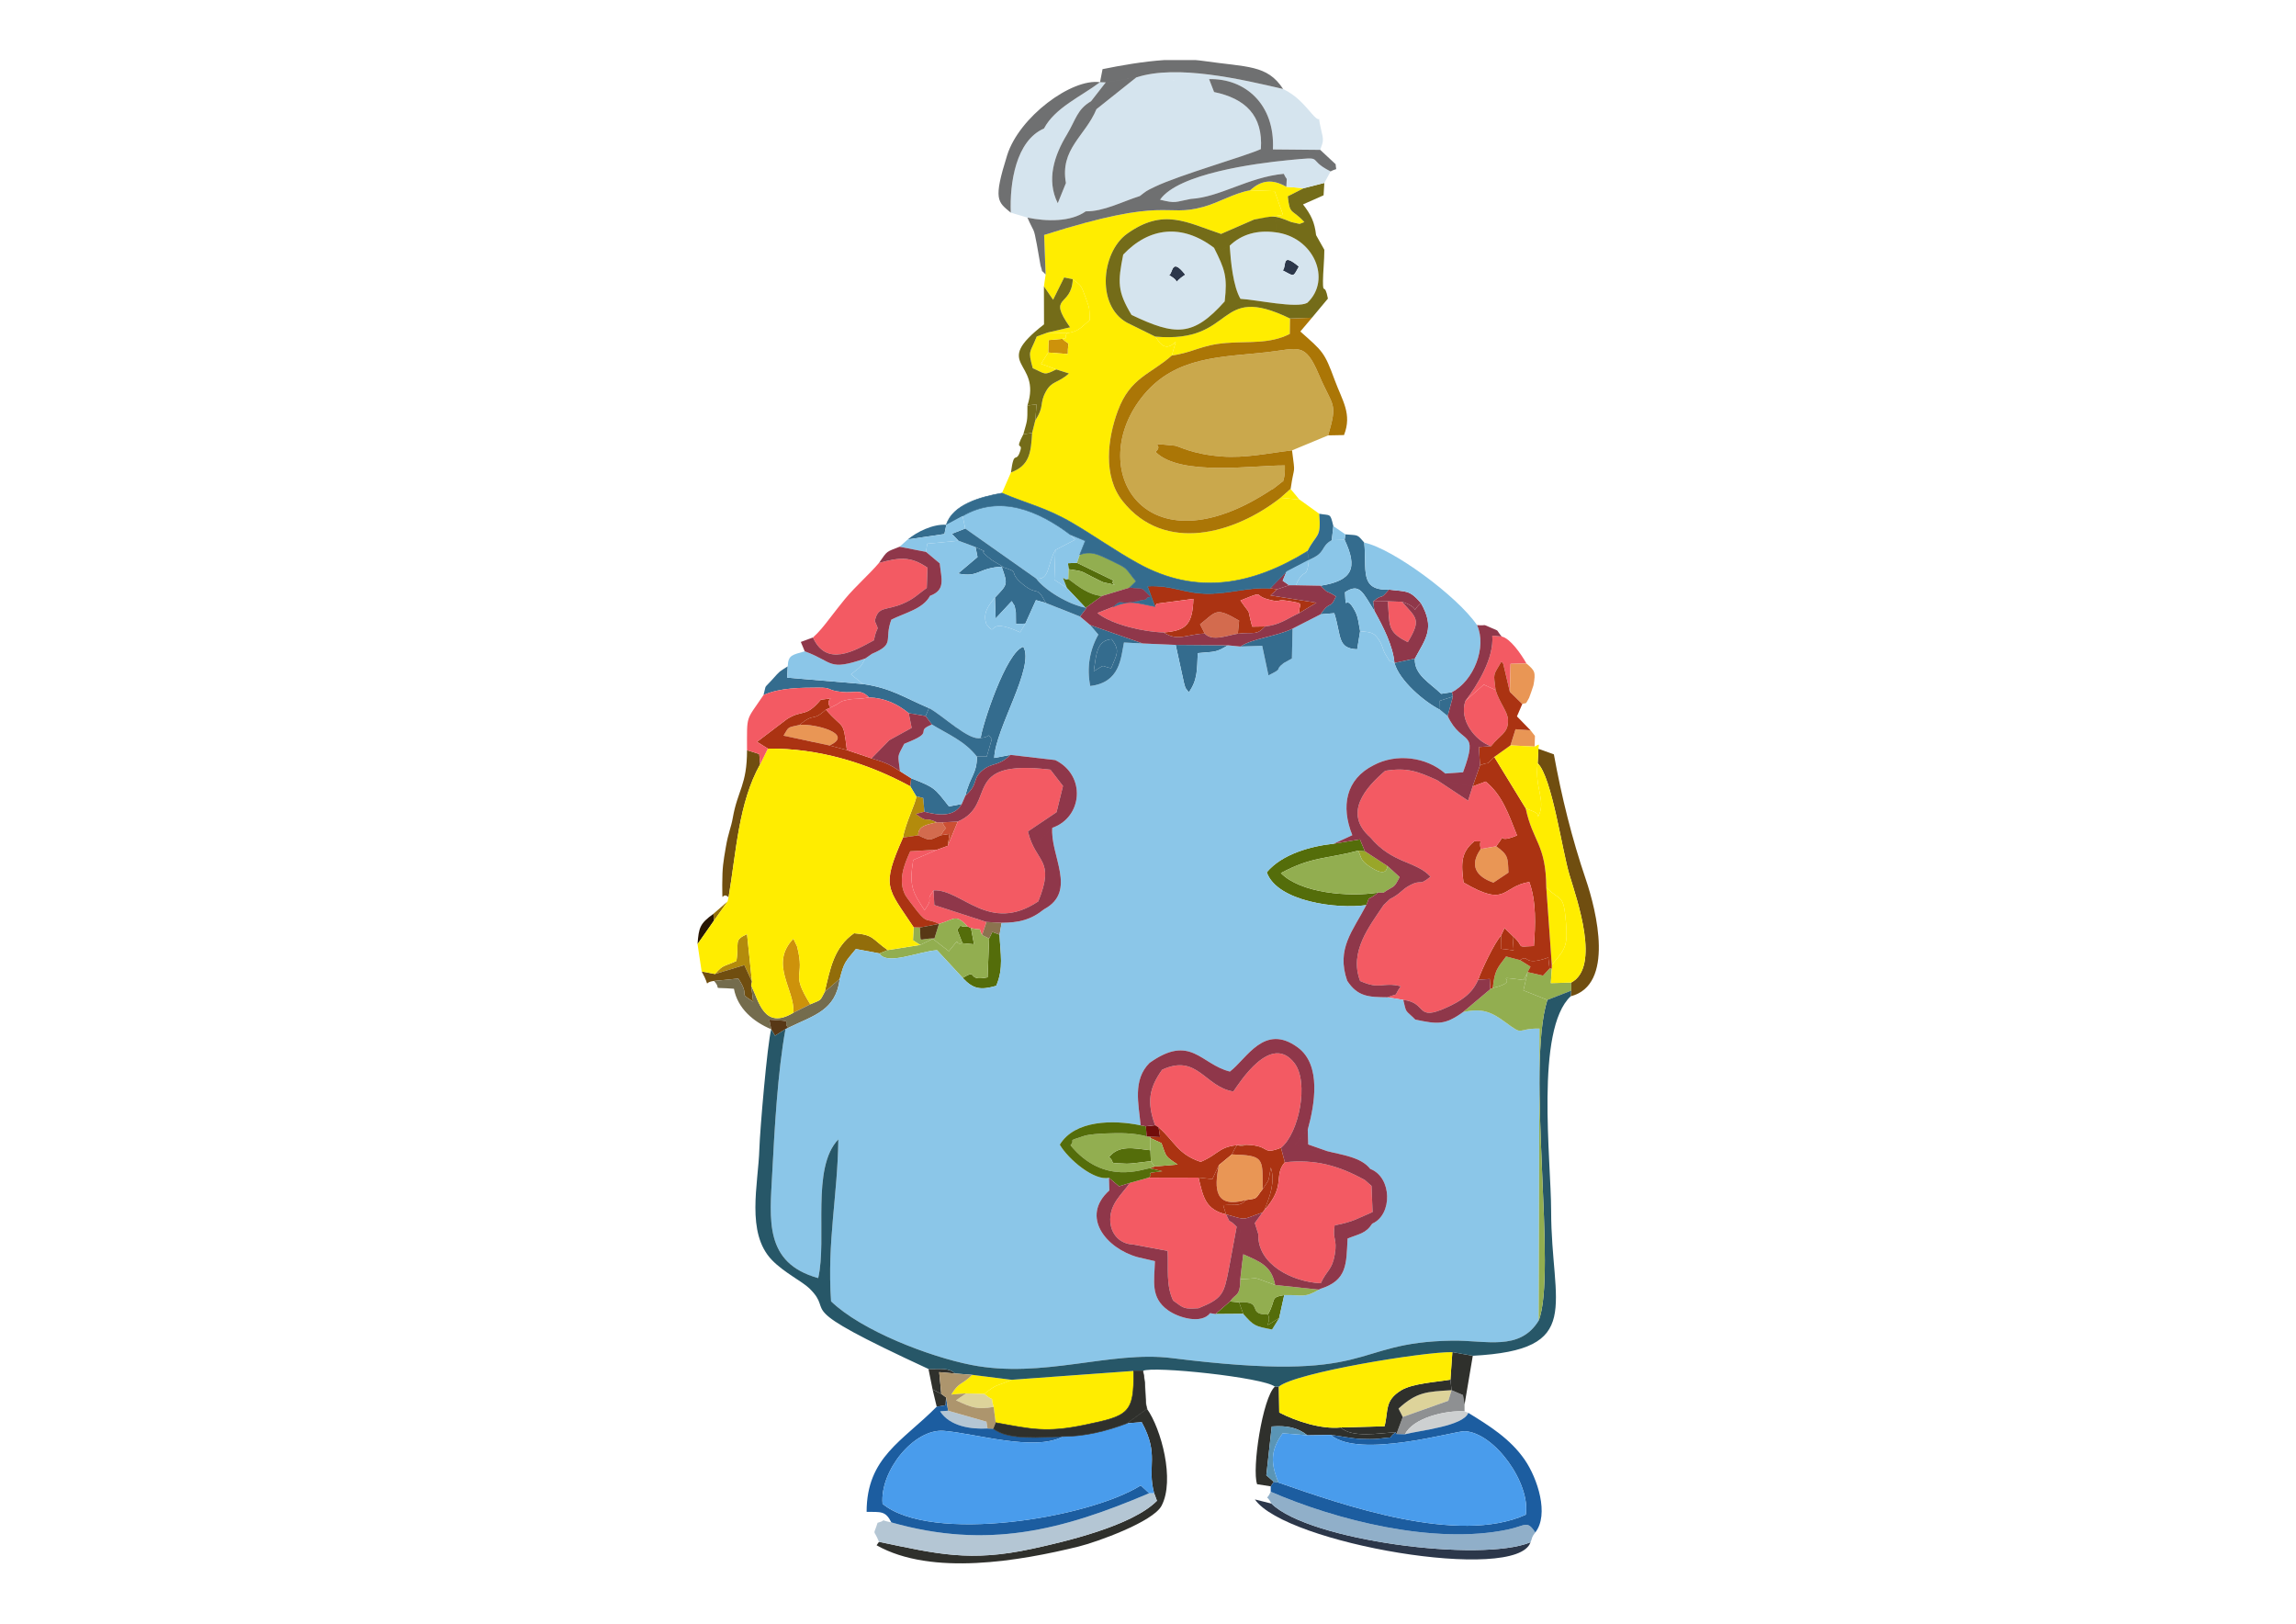 <?xml version="1.0" encoding="UTF-8"?>
<!DOCTYPE svg PUBLIC "-//W3C//DTD SVG 1.1//EN" "http://www.w3.org/Graphics/SVG/1.1/DTD/svg11.dtd">
<!-- Creator: CorelDRAW 2018 (64-Bit) -->
<svg xmlns="http://www.w3.org/2000/svg" xml:space="preserve" width="11.693in" height="8.268in" version="1.1" style="shape-rendering:geometricPrecision; text-rendering:geometricPrecision; image-rendering:optimizeQuality; fill-rule:evenodd; clip-rule:evenodd"
viewBox="0 0 11692.91 8267.72"
 xmlns:xlink="http://www.w3.org/1999/xlink">
 <defs>
  <style type="text/css">
   <![CDATA[
    .str1 {stroke:#2F302C;stroke-width:3;stroke-miterlimit:2.613}
    .str0 {stroke:#346C8E;stroke-width:3;stroke-miterlimit:2.613}
    .fil14 {fill:#FFED00}
    .fil36 {fill:#746C19}
    .fil27 {fill:#1C5DA0}
    .fil32 {fill:#275768}
    .fil2 {fill:#281603}
    .fil20 {fill:#2C374A}
    .fil1 {fill:#2F302C}
    .fil0 {fill:#346C8E}
    .fil30 {fill:#499CEC}
    .fil3 {fill:#546D0A}
    .fil21 {fill:#583816}
    .fil22 {fill:#5A95B6}
    .fil37 {fill:#6F7071}
    .fil16 {fill:#704E10}
    .fil34 {fill:#720D0B}
    .fil18 {fill:#746C4D}
    .fil23 {fill:#8B734F}
    .fil9 {fill:#8BC6E8}
    .fil10 {fill:#8E9092}
    .fil7 {fill:#8F374A}
    .fil25 {fill:#90AFC9}
    .fil11 {fill:#926D0A}
    .fil5 {fill:#92AE50}
    .fil6 {fill:#99A629}
    .fil13 {fill:#AB3312}
    .fil35 {fill:#AB7606}
    .fil33 {fill:#AD956D}
    .fil4 {fill:#B38B0C}
    .fil26 {fill:#B4C6D4}
    .fil31 {fill:#CAA84C}
    .fil28 {fill:#CB4F33}
    .fil15 {fill:#CD920B}
    .fil24 {fill:#CDD0D1}
    .fil17 {fill:#D36B4E}
    .fil29 {fill:#D5E4EE}
    .fil8 {fill:#DDD39A}
    .fil19 {fill:#E99655}
    .fil12 {fill:#F35A63}
   ]]>
  </style>
 </defs>
 <g id="Layer_x0020_1">
  <path class="fil0" d="M4623.42 2746.39l186.18 -27.31 9.92 -47.15c-68.19,-4.89 -151.18,36.81 -196.1,74.46z"/>
  <polygon class="fil1" points="4770.41,7162.59 4815.63,7155.02 4818.03,7115.41 4793.67,7097.55 4749.4,7074.68 "/>
  <path class="fil2" d="M3552.36 4807.04l83.47 -119.16 -2.53 -35c-69.15,50.08 -74.54,69.7 -80.94,154.16z"/>
  <path class="fil3" d="M5860.98 5912.4l-2.13 -55.59c-82.8,-9.53 -160.88,-28.67 -210.74,35.12 39.42,33.11 -18.06,29 86.87,33.26 27.24,1.11 94.38,-9.75 126.01,-12.8z"/>
  <path class="fil3" d="M5442.16 2898.07c81.7,13.47 53.7,5.41 120.15,39.19 7.61,3.87 53.67,27.06 58.24,28.05 108,23.04 21.16,7.22 51.49,-8.61l-187.15 -91.03 -45.94 2.18 3.2 30.21z"/>
  <path class="fil3" d="M4901.62 4802.5l58.67 5.53 -15.21 -82.18 -17.31 -8.85c-53.28,7.74 -21.19,-22.43 -52.71,17.16l26.56 68.34z"/>
  <path class="fil4" d="M4598.94 4264.74l77.36 -11.61c-2.45,-49.91 50.95,-55.11 94.88,-66.3 -74.04,-33.61 -36.69,9.75 -107.38,-42.27l43.8 -11.39 -5.88 -70.22 -35.52 -8.39c1.17,28.33 -55.17,134.76 -67.27,210.17z"/>
  <path class="fil4" d="M3641.09 4959.54l149.57 -45.37 38.97 84.26 -25.25 -242.29c-70.5,33.22 -38.35,37.9 -53.95,136.77 -66.6,31.72 -64.56,15.68 -109.33,66.63z"/>
  <path class="fil5" d="M7602.4 5030.8c167.11,-40.53 -35.32,-65.16 157.33,-40.73l34.7 -68.04 -53.43 -33.29 -70.94 -18.58c-46.58,61.91 -58.41,71.98 -67.67,160.63z"/>
  <path class="fil6" d="M7067.37 4410.44l-116.26 -75.85 -34.25 -3.15c17.24,33.76 8.98,46.78 53.48,77.42 97.65,67.19 90.81,5.73 97.04,1.59z"/>
  <polygon class="fil7" points="6468.17,2995.45 6504.14,3000.51 6565.06,2979.87 6532.36,2956.98 6551.98,2909.9 "/>
  <path class="fil8" d="M7143.92 7215.15l231.89 -82.65 16.77 -53.98c-126.97,7.89 -176.56,8.14 -270.27,93.69l21.61 42.94z"/>
  <path class="fil8" d="M5060.32 7163.75c-20.56,-70.87 13.79,-15.18 -47.11,-66.57l-93.14 -2.35 -51.27 35.27c78.13,36.46 107.01,48.3 191.52,33.66z"/>
  <path class="fil9" d="M5374.87 2800.29l-5.53 151.41 64.44 42.57c-34.87,-90.64 -17.09,-30.81 6.8,-46.36l1.59 -49.83 -3.2 -30.21 45.94 -2.18 14.56 -42.12 27.88 -69.83 -76.92 -31.9 24.63 26.3 -100.19 52.16z"/>
  <path class="fil0" d="M4666.2 4054.57l35.52 8.39 5.88 70.22c69.58,18.08 151.33,29.62 190.45,-39.46l-65.16 12.57c-74.04,-93.61 -69.38,-95.4 -192.61,-143.54l-4.46 40.98 30.39 50.85z"/>
  <path class="fil3" d="M4902.99 4979.43c53.68,57.3 90.14,62.95 170.46,40.23 38.92,-91.5 20.86,-162.05 16.94,-260.62l-36.91 -13.69 -16.22 33.44 -7.64 197.52c-113.68,23.71 -43.8,-48.09 -126.63,3.13z"/>
  <path class="fil3" d="M6457.41 6693.24c23.29,48.49 -45.37,81.08 56.95,17.83l25.92 -116.76c-74.04,12.28 -38.84,18.88 -82.87,98.92z"/>
  <path class="fil10" d="M7143.92 7215.15l-32.2 86.61 43.76 1.12c40.9,-83.49 206.99,-122.81 303.06,-116.48l0 -34.31 -8.06 -48.72 -57.89 -24.85 -16.77 53.98 -231.89 82.65z"/>
  <path class="fil11" d="M4200.13 5050.57l76.62 -66.75c22.74,-86.87 27.28,-84.46 82.03,-151.68l120.55 22.5 41.6 -16.96c-81.53,-56.76 -68.93,-77.69 -171.28,-85.8 -102.31,70.81 -121.49,179.09 -149.52,298.69z"/>
  <polygon class="fil11" points="3633.3,4652.88 3635.83,4687.88 3705.48,4589.87 "/>
  <path class="fil12" d="M7462.87 3568.73l93.52 -82.94 60.25 27.76c-10.52,-88.8 -14.31,-69.65 29.2,-144.09 4.09,4.34 9.5,5.38 10.67,14.36l32.94 139.18 3.4 -142.77 80.71 -2.11c-26.72,-48.19 -83.24,-128.56 -126.01,-137.17l-47.77 -4.34c9.77,113.65 -74.59,250.08 -136.9,332.13z"/>
  <path class="fil12" d="M7139.8 3064.01l-72.01 -2.46c10.59,121.35 -6.6,154.95 101.85,208.06 69.48,-116.63 45.09,-121.17 -29.84,-205.6z"/>
  <polygon class="fil13" points="7644.12,4764.43 7643.5,4830.68 7708.51,4838.91 7703.23,4765.27 7662.18,4725.41 "/>
  <path class="fil1" d="M6827.88 7268.48c59.16,54.3 191.37,28.87 279.94,24.46l3.89 8.83 32.2 -86.61 -21.61 -42.94c93.71,-85.55 143.3,-85.8 270.27,-93.69l-5.98 -53.48c-73.47,12.33 -192.61,19 -250.15,53.8 -87.33,52.76 -64.39,104.26 -85.3,183.46l-223.26 6.17z"/>
  <path class="fil14" d="M5334.54 1693.39l98.42 3.07c61,-9.3 69.26,-26.39 116.83,-67.07 -2.43,-59.95 1.76,-52.31 -18.85,-108.37 -27.86,-75.83 -23.46,-64.17 -67.39,-99.44 -7.22,145.67 -132.19,77.46 -13.79,245.02l-115.22 26.79z"/>
  <path class="fil14" d="M7902.91 4912.56c70.39,-81.41 81.93,-98.3 72.16,-215.57 -12.68,-151.68 -26.05,-103.04 -100.26,-178.47l28.1 394.04z"/>
  <path class="fil15" d="M4040.56 5156.83l86.15 -43.06c-105.67,-170.28 -23.61,-125.36 -67.37,-294.53l-18.78 -39.71c-124.42,129.75 7.61,256 0,377.3z"/>
  <path class="fil15" d="M5338.35 1794.84l99.91 7.84c-0.99,-78.91 18.58,-35.22 -28.03,-77.39l-69.92 6.37 -1.96 63.18z"/>
  <path class="fil16" d="M3710.37 4568.87c39.12,-227.88 49.96,-479.96 160.91,-677.33l-4.61 -52.19 -62.28 -19.5c0.12,177.55 -47.53,202.73 -72.46,344.44 -9,51.24 -22.87,74.69 -35.54,149.44 -13.15,77.66 -17.83,99.84 -18.18,192.26 1.59,113.68 -4.49,26.64 32.17,62.88z"/>
  <path class="fil16" d="M3641.09 4959.54l-67.74 -12.92c51.07,91.38 1.27,54.62 63,48.22l123.68 -12.15c66.37,100.41 -9.18,64.17 75.65,117.5l-10.1 -82.48 4.04 -19.27 -38.97 -84.26 -149.57 45.37z"/>
  <path class="fil12" d="M4782.04 4704.15c83.46,-23.84 82.22,-52.74 145.72,12.85l17.31 8.85c68.69,15.15 32.37,-9.8 56.46,35.3l22.15 -66.55 -265.48 -86.42 -3.85 -74.59c-48.54,65.81 8.33,23.17 -45.84,101.08 -59.85,-92.07 -79.82,-120.5 -57.82,-255.59l121.59 -52.63 -136.7 8.14c-32,70.12 -64.46,152.07 -23.46,225.92 5.39,9.65 52.26,71.04 62.85,83.76 50.26,60.35 39.52,27.61 107.06,59.88z"/>
  <path class="fil17" d="M6135.37 3225.78c37.6,43.28 120.7,7.56 168.65,0.82l6.5 -66.53c-120.28,-69.82 -113.73,-48.74 -199,18.85l23.86 46.86z"/>
  <path class="fil17" d="M4676.3 4253.13c67.05,32.15 53.78,24.91 115.24,-0.17 38.77,-66.9 29.37,-9.94 8.41,-65.58l-28.77 -0.54c-43.93,11.19 -97.33,16.39 -94.88,66.3z"/>
  <path class="fil7" d="M6999.6 3110.84c43.19,78.06 94.85,177.52 102,264.79l103.88 -22.28c55.29,-102.04 104,-155.13 30.61,-283.17 -66.97,62.58 17.54,31 -96.29,-6.18 74.93,84.43 99.31,88.97 29.84,205.6 -108.44,-53.11 -91.26,-86.71 -101.85,-208.06l-74.76 0.94 6.57 48.34z"/>
  <path class="fil18" d="M3636.35 4994.83c45.37,49.24 -26.99,29.94 101.4,39.67 18.31,99.91 99.34,168.62 189.93,206.2l-9.8 -48.91c135.28,9.67 62.83,2.88 95.87,41.89 133.77,-65.06 242.44,-88.03 263,-249.85l-76.62 66.75c-26.61,49.61 -14.21,37.33 -73.42,63.2l-86.15 43.06c-149.4,89.3 -174.8,-57.03 -214.98,-139.13l10.1 82.48c-84.83,-53.33 -9.28,-17.09 -75.65,-117.5l-123.68 12.15z"/>
  <path class="fil1" d="M4749.4 7074.68l44.28 22.87 -10.61 -110.9 80.69 6.9c-34.01,-31.75 -79.18,-21.09 -135.33,-23l20.98 104.13z"/>
  <path class="fil5" d="M5484.9 2865.67l187.15 91.03c-30.33,15.83 56.5,31.65 -51.49,8.61 -4.57,-0.99 -50.63,-24.19 -58.24,-28.05 -66.45,-33.79 -38.45,-25.72 -120.15,-39.19l-1.59 49.83c56.41,42.52 105.17,80.54 171.35,86.62l141.06 -42.69 32.69 -31.85c-60.22,-73.89 -36.64,-62.14 -123.67,-104.35 -70.82,-34.33 -103.91,-51.12 -162.54,-32.07l-14.56 42.12z"/>
  <polygon class="fil5" points="7779.78,4949.66 7758.37,5042.93 7880.24,5091.52 8001.9,5044.12 8001.9,5002.94 7897.97,5005.89 7902.78,4931.8 7891.37,4931.8 7858.06,4967.87 "/>
  <path class="fil5" d="M4782.04 4704.15l-22.87 73.67c-92.72,1.19 -65.41,32.35 -74.79,-55.24l-31.23 -0.8 -3.59 66.06 36.96 23.64 64 -31.15 81.65 63.06c71.04,-87.51 18.19,-27.04 69.45,-40.88l-26.56 -68.34c31.52,-39.59 -0.57,-9.43 52.71,-17.16 -63.5,-65.59 -62.26,-36.69 -145.72,-12.85z"/>
  <path class="fil14" d="M4920.08 7094.82l93.14 2.35c67.94,-54.39 59.48,-36.06 138.36,-71.58l-200.84 -25.23c-56.23,55.74 -64,32.64 -106.29,100.43l75.63 -5.98z"/>
  <path class="fil13" d="M4653.16 4721.78l31.23 0.8 97.66 -18.43c-67.54,-32.27 -56.8,0.47 -107.06,-59.88 -10.59,-12.72 -57.47,-74.11 -62.85,-83.76 -41,-73.84 -8.53,-155.8 23.46,-225.92l136.7 -8.14 54.25 -19.52 9.08 -60.92 -44.07 6.94c-61.47,25.08 -48.2,32.32 -115.24,0.17l-77.36 11.61c-112.94,253.67 -79.82,254.24 54.22,457.04z"/>
  <path class="fil13" d="M5859.22 5788.07l0 7 55.74 25.3c26.69,72.11 14.98,63.52 82.38,109.31l-117.28 9.85 -24.43 9.03 63.89 15c-109.24,12.85 -33.19,5.11 -70.74,33.04l255.04 -0.54 70.49 7.71 33.31 -71.44 65.98 -54.27c41.15,-82.52 17.19,-26.29 72.48,-49.19 -140.54,0.47 -127.87,43.31 -231.3,87.09 -117.57,-39.02 -132.21,-104.55 -214.41,-176.01l7.61 49.91 -48.77 -1.79z"/>
  <path class="fil13" d="M6430.19 6055c-39.83,50.4 -20.41,45.94 -84.61,55.22 -32.62,34.95 -53.01,21.2 -116.28,26.67l14.78 46.51c112.29,31.43 74.79,28 185.29,-9.8l9.38 -11.29c28.55,-69.23 56.48,-145.35 33.21,-217.46 -15.95,80.79 -0.55,46.93 -41.77,110.16z"/>
  <path class="fil19" d="M6207.63 5932.34c-25.5,122.54 -20.89,222.25 137.96,177.87 64.19,-9.28 44.77,-4.81 84.61,-55.22 0.85,-160.76 6.92,-171.35 -156.59,-176.93l-65.98 54.27z"/>
  <path class="fil19" d="M7541.26 4322.68c-61.17,85.45 -21.45,141.88 64.47,171.3l76.42 -50.82c-3.15,-74.89 -0.05,-90.29 -62.43,-133.97l-78.46 13.49z"/>
  <path class="fil19" d="M7689.44 3522.99l63.1 61.84c23.54,-9.82 12.7,8.43 34.67,-31.35 1.34,-2.38 21.36,-59.13 22.22,-63.89 12.55,-68.66 7.47,-74.17 -35.89,-111.47l-80.71 2.11 -3.4 142.77z"/>
  <path class="fil19" d="M4224.49 3795.67c130.17,-58.99 -77.94,-112.49 -152.7,-104.55 -62.53,14.69 -52.56,5.9 -81.43,54.72l234.13 49.83z"/>
  <polygon class="fil19" points="7692.46,3795.27 7815.54,3801.34 7817.01,3747.2 7794.56,3718.57 7718.24,3713.04 "/>
  <path class="fil5" d="M5858.85 5856.81l2.13 55.59 19.07 27.13 117.28 -9.85c-67.39,-45.79 -55.69,-37.2 -82.38,-109.31l-55.74 -25.3 -0.37 61.74z"/>
  <path class="fil5" d="M4901.62 4802.5c-51.27,13.84 1.59,-46.63 -69.45,40.88l-81.65 -63.06 -64 31.15 -165.59 26.2 -41.6 16.96c36.44,64.04 203.42,-11.66 292.94,-16.3l130.72 141.09c82.82,-51.22 12.95,20.59 126.63,-3.13l7.64 -197.52 -35.72 -17.64c-24.09,-45.09 12.23,-20.14 -56.46,-35.3l15.21 82.18 -58.67 -5.53z"/>
  <path class="fil5" d="M5855.63 5948.56l24.43 -9.03 -19.07 -27.13c-31.63,3.05 -98.77,13.91 -126.01,12.8 -104.92,-4.27 -47.45,-0.15 -86.87,-33.26 49.86,-63.8 127.94,-44.65 210.74,-35.12l0.37 -61.74 0 -7 -19.52 -1.93c-69.45,-18.45 -136.67,-17.61 -209.05,-14.83 -27.68,1.07 -83.99,4.22 -109.93,12.63 -98.13,31.8 -37.93,12.93 -68.93,47.5 170.21,207.74 372.49,118.59 403.84,117.13z"/>
  <path class="fil1" d="M6471.49 7568.17l15.58 -23 -38.02 -33.31 27.46 -248.56c74.29,-5.46 130.1,4.02 181.81,44.89l118.86 -1.83c53.65,6.15 100.48,17.66 156.12,20.51 19.79,1.02 67.04,1.44 85.57,-0.99 102.52,-13.49 35.89,5.38 88.95,-32.94 -88.58,4.42 -220.78,29.84 -279.94,-24.46 -98.45,9.9 -225.15,-30.81 -313.03,-76.1l-2.01 -131.86 -20.34 0c-62.58,55.46 -118.09,420.81 -90.39,496.86l69.38 10.79z"/>
  <path class="fil0" d="M3888.36 3538.94c84.48,-37.75 190.15,-37.11 277.29,-37.75 78.35,-0.57 39.98,13.39 122.13,22.07 66.9,7.05 94.61,-17.88 137.64,27.78 82.15,2.83 146.67,34.53 202.45,80.19l85.9 14.58 17.31 -40.45c-123.08,-51.59 -192.93,-102.72 -336.65,-122.51l-385.63 -32.44 2.93 -57.59c-45.44,29.59 -35.5,18.83 -78.65,67.12 -46.71,52.24 -28,18.5 -44.72,79z"/>
  <path class="fil20" d="M7794.56 7852.99c-252.93,104.35 -1127.81,-8.31 -1319.37,-196.97l-84.28 -21.23c155.2,225.15 1332.86,426.79 1403.65,218.2z"/>
  <path class="fil20" d="M6532.74 1376.74c58.89,29.71 50.38,38.15 81.88,-19.57 -91.45,-76.05 -59.93,-2.36 -81.88,19.57z"/>
  <path class="fil20" d="M5954 1401.15c72.95,40.19 3.22,48.99 82.18,-2.43 -70.54,-90.66 -61.74,-8.36 -82.18,2.43z"/>
  <path class="fil13" d="M3910.54 3811.69c260.2,-2.7 509.78,74.63 725.28,192.04l4.46 -40.98 -57.1 -36.09c-54,-35.42 -73.37,-43.83 -144.69,-65.26l-125.44 -42.17 -88.57 -23.56 -234.13 -49.83c28.87,-48.81 18.9,-40.03 81.43,-54.72 81.43,-67.87 59.38,-11.16 134.46,-77.94l23.07 -10.47c-37.73,-52.83 52.26,-51.59 -49.24,-39.91 -79.1,93.46 -90.54,47.63 -171.65,98.13l-153.17 116.28 55.26 34.48z"/>
  <path class="fil13" d="M7794.44 4922.03l-14.66 27.63 78.28 18.21 33.31 -36.07 -6.4 -56.35c-133.1,48.39 -94.56,-20.22 -143.96,13.3l53.43 33.29z"/>
  <path class="fil21" d="M4782.04 4704.15l-97.66 18.43c9.38,87.59 -17.93,56.43 74.79,55.24l22.87 -73.67z"/>
  <path class="fil21" d="M3927.68 5240.69l19.25 33.06 53.38 -33.86 13.44 -6.22c-33.04,-39.02 39.41,-32.22 -95.87,-41.89l9.8 48.91z"/>
  <path class="fil0" d="M6724.92 2982.35c50.45,50.43 19.72,16.17 78.63,54.32 -31.06,71.78 -25.67,13.89 -78.46,91.33l70.05 -5.91c37.08,117.67 14.33,179.81 116.58,183.85l15.08 -92.35c-8.06,-38.35 -8.91,-69.92 -26.07,-102.31 -52.29,-98.75 -45.07,18.6 -51.09,-95.72 76.1,-50.33 91.5,3.77 149.96,95.27l-6.57 -48.34c57.74,-47.03 29.3,0.77 80.34,-60.33 -152.65,5.14 -111.52,-100.61 -125.74,-239.39 -38.05,-44.5 -29.04,-35.94 -95.92,-41.99l-3.99 27.8c67.39,143.17 42.04,207.42 -122.81,233.76z"/>
  <path class="fil0" d="M4994.42 3757.61c60.52,-5.78 25.03,-29.22 56.8,5.19l-26.12 89.62 -50.1 -0.2c1.21,87.59 -35.97,101.52 -58.46,199.2 70.84,-62.83 30.14,-82.25 88.33,-129.98 49.61,-40.68 78.95,-17.36 141.06,-77.76l-82.52 15.68c4.79,-148.85 208.53,-464.81 148.03,-566.19 -88.33,25.94 -210.37,403.74 -217.01,464.44z"/>
  <path class="fil0" d="M5067.12 3042.83l3.45 106.19 81.88 -88.23c23.84,44.28 8.41,-2.33 20.98,56.8 0.15,0.69 0.47,52.96 0.59,59.35l47.78 -1.76 54 -119.38 50.08 14.14c-48.15,-94.68 -37.93,-30.14 -116.63,-94.75 -83.49,-68.54 -1.69,-57.05 -108.17,-89.54 32.96,92.92 30.56,88.52 -33.96,157.19z"/>
  <path class="fil0" d="M7101.6 3375.63c24.63,89.22 149.37,196.2 231.97,238.5l-0.92 -46.04 66.65 -21.46 -4.71 -22.3 -54.94 8.39c-59.43,-56.9 -138.53,-97.85 -134.17,-179.36l-103.88 22.28z"/>
  <path class="fil0" d="M6253.41 3285.76l-265.98 -2.16 42.12 192.58c9.67,38.2 9.8,26.05 24.65,49.07 45.39,-62.93 41.89,-116.91 45.69,-199.78 84.48,-8.76 89.12,0.15 153.52,-39.71z"/>
  <path class="fil22" d="M6487.07 7545.17l24.41 4.07c-41.77,-98.33 -41.05,-166.41 20.89,-251.24l125.96 10.19c-51.72,-40.88 -107.53,-50.35 -181.81,-44.89l-27.46 248.56 38.02 33.31z"/>
  <path class="fil0" d="M5106.33 2884.9c-38.07,-24.31 -46.33,-24.78 -74.56,-48.44 -66.82,-55.98 35.2,-4.61 -63.6,-50.93l10.2 50.8 -99.07 83.84c109.66,21.65 96.96,-28.57 227.04,-35.27z"/>
  <polygon class="fil23" points="5001.54,4761.15 5037.25,4778.79 5053.48,4745.35 5090.39,4759.04 5101.17,4698.54 5023.69,4694.6 "/>
  <path class="fil16" d="M7831.15 3886.35c72.8,71.24 123.78,443.57 162.25,570.08 39.21,128.96 157.41,467.31 8.51,546.52l0 41.17 -2.83 28.77c224.38,-56.83 132.19,-433.46 76.7,-596.25 -70.05,-205.6 -123.38,-421.62 -162.32,-635.69l-78.76 -28.13 -3.55 73.52z"/>
  <path class="fil3" d="M6793.11 4295.82c-119.28,12.63 -264.44,53.43 -341.8,145.6 52.11,149.72 359.59,188.81 506.8,167.13 26.99,-62.83 -10.54,-7 60.2,-63.57 -152.43,23.74 -395.85,1.96 -495.07,-99.42 157.8,-84.98 229.44,-70.79 393.62,-114.13l34.25 3.15 -25.25 -60.57 -132.76 21.8z"/>
  <polygon class="fil1" points="7386.6,7025.05 7392.58,7078.52 7450.47,7103.38 7458.54,7152.09 7500.53,6903.31 7396.52,6884.8 "/>
  <path class="fil3" d="M5433.78 2994.26l95.03 100.56 83.12 -60.3c-66.18,-6.08 -114.94,-44.1 -171.35,-86.62 -23.89,15.56 -41.67,-44.28 -6.8,46.36z"/>
  <path class="fil9" d="M4011.74 3392.81l-2.93 57.59 385.63 32.44 -60.37 -49.28c48.05,-39.96 44.92,-28.28 72.38,-80.61 -191.79,65.78 -159.69,17.54 -308.07,-36.59 -62.36,18.2 -84.58,17.66 -86.64,76.44z"/>
  <path class="fil9" d="M5277.14 2945.84c44.18,61.19 173.83,137.47 256.97,149.13l-5.31 -0.15 -95.03 -100.56 -64.44 -42.57 5.53 -151.41c-41.15,67.72 -27.43,155.72 -97.73,145.55z"/>
  <polygon class="fil3" points="6189.96,6690.91 6331.45,6689.91 6310.34,6631 6263.81,6626.86 "/>
  <path class="fil1" d="M5739.54 7247.15l74.89 -5.63c91.5,167.43 25.75,222.62 63.18,361.22l14.46 39.02c-125.88,127.02 -461.81,206.92 -638.49,244.94 -313.88,67.57 -479.47,26.09 -777.17,-35.94l-12.13 17.44c279.92,158.78 732.94,79.3 1028.79,6.45 93.56,-23.04 379.24,-125.78 422.42,-207.66 69.03,-130.84 -2.06,-392.18 -74.02,-493.36l-101.92 73.52z"/>
  <path class="fil7" d="M6993.03 3062.5l74.76 -0.94 72.01 2.46c113.83,37.18 29.32,68.76 96.29,6.18 -59.53,-68.41 -73.13,-56.46 -162.72,-68.02 -51.05,61.09 -22.6,13.3 -80.34,60.33z"/>
  <path class="fil24" d="M7155.48 7302.88c78.43,-20.07 296.33,-40.98 322.28,-108.89l-19.22 -7.59c-96.07,-6.33 -262.16,32.99 -303.06,116.48z"/>
  <path class="fil25" d="M6475.19 7656.02c191.56,188.67 1066.44,301.33 1319.37,196.97 11.56,-26.27 2.31,-21.13 24.21,-49.96 -42.24,-64.39 -48.84,-34 -139.72,-14.88 -374.65,78.83 -870.91,-46.53 -1207.56,-192.51 -24.63,55.27 -26.64,2.78 3.7,60.37z"/>
  <path class="fil9" d="M6926.8 3213.6c59.56,6.94 71.63,3.35 103.81,58.02 9.3,15.78 13.37,40.63 23.64,56.98 49.39,78.6 -0.22,16.24 47.35,47.03 -7.14,-87.26 -58.81,-186.73 -102,-264.79 -58.46,-91.5 -73.87,-145.6 -149.96,-95.27 6.03,114.32 -1.19,-3.03 51.09,95.72 17.17,32.39 18.01,63.97 26.07,102.31z"/>
  <path class="fil14" d="M7770.08 4116.06c36.39,172.07 102.74,179.93 104.72,402.45 74.21,75.43 87.58,26.79 100.26,178.47 9.77,117.28 -1.76,134.17 -72.16,215.57l-0.12 19.25 -4.81 74.09 103.93 -2.95c148.9,-79.2 30.7,-417.56 -8.51,-546.52 -38.47,-126.5 -89.44,-498.84 -162.25,-570.08 -17.93,131.98 49.16,194.12 -1.81,279.2 15.11,-22.87 -15.28,-32.27 -59.26,-49.48z"/>
  <path class="fil14" d="M5379.53 1881.04l-77.81 -28.62 36.64 -57.57 1.96 -63.18 69.92 -6.37c39.34,-10.02 4.09,5.38 22.72,-28.82l-98.42 -3.07 -54.67 19.87c-34.68,88.08 -45.94,66.38 -20.31,161.48 66.45,29.24 54.92,38.55 119.98,6.3z"/>
  <path class="fil26" d="M4539.41 7751.77c-76.55,-15.7 -10.32,-14.21 -70.2,2.06 -23.07,73.24 -21.26,25.52 7.19,96.93 297.7,62.04 463.3,103.51 777.17,35.94 176.68,-38.02 512.61,-117.92 638.49,-244.94l-14.46 -39.02 -25.18 0.55c-444.79,189.7 -824.65,287.06 -1313.02,148.48z"/>
  <path class="fil26" d="M5029.29 7273.56l-5.58 -34.58 -195.36 -55.88 -40.65 3.05c49.09,76.79 159.07,92.22 241.59,87.41z"/>
  <path class="fil27" d="M7155.48 7302.88l-43.76 -1.12 -3.89 -8.83c-53.06,38.32 13.57,19.45 -88.95,32.94 -18.53,2.43 -65.78,2.01 -85.57,0.99 -55.64,-2.85 -102.47,-14.36 -156.12,-20.51 144.44,124.3 635.19,-21.43 682.5,-18.98 152.2,7.86 336.22,266.33 310.72,425.22 -344.14,155.75 -929.77,-48.64 -1258.93,-163.36l-24.41 -4.07 -15.58 23 0 27.48c336.65,145.98 832.91,271.34 1207.56,192.51 90.88,-19.12 97.48,-49.51 139.72,14.88 71.89,-91.33 11.44,-275.33 -53.45,-369.78 -74.56,-108.57 -183.87,-175.46 -287.56,-239.26 -25.95,67.92 -243.85,88.83 -322.28,108.89z"/>
  <path class="fil27" d="M4770.41 7162.59c-173.41,175.84 -356.61,256.85 -357.01,535.43 71.29,1.51 95.89,-6.87 126.01,53.75 488.37,138.58 868.23,41.22 1313.02,-148.48l-42.76 -39.74c-269.92,168.89 -1069.81,296.51 -1315.03,93.61 -14.49,-168.94 161.08,-383.55 311.69,-371.57 161.55,12.85 463.42,107.5 607.41,28.52 -108.22,4.17 -279.7,20.69 -354.95,-39.98l-29.49 -0.57c-82.52,4.81 -192.51,-10.62 -241.59,-87.41l40.65 -3.05 -10.32 -67.69 -2.41 39.61 -45.22 7.56z"/>
  <path class="fil13" d="M7537.34 3896.74l-37.63 107.33 66.3 -24.63c85,69.28 116.85,166.46 159.87,274.58 -126.38,52.06 -35.42,-39.59 -106.17,55.17 62.39,43.68 59.28,59.08 62.43,133.97l-76.42 50.82c-85.92,-29.42 -125.63,-85.85 -64.47,-171.3 -13.57,-54.37 22,-33.88 -32.59,-39.39 -70.72,56.7 -67.24,116.93 -55.24,210.02 223.71,131.39 191.44,20.66 334.81,-2.45 36.71,98.8 31.3,220.78 23.51,326.3 -103.8,3.75 -38.2,9.9 -108.52,-51.89l5.28 73.65 -65.01 -8.24 0.62 -66.25c-33.34,35.44 -98.13,172.61 -116.06,223.98l58.81 -3.52 2.85 51.62 12.68 -5.7c9.25,-88.65 21.08,-98.72 67.67,-160.63l70.94 18.58c49.41,-33.51 10.86,35.1 143.96,-13.3l6.4 56.35 11.41 0 0.12 -19.25 -28.1 -394.04c-1.98,-222.52 -68.34,-230.38 -104.72,-402.45l-160.21 -261.89c-52.69,51.54 -13.54,18.65 -72.53,42.56z"/>
  <path class="fil13" d="M5881.74 3088.27c3.5,-5.33 10.44,-18.63 12.08,-14.83l183.85 -24.11c-4.66,128.64 -35.15,162.59 -151.83,170.78 73.3,47.67 112.98,9.94 209.52,5.68l-23.86 -46.86c85.28,-67.59 78.73,-88.67 199,-18.85l-6.5 66.53c87.01,-9.92 91.82,11.31 138.88,-36.89l-65.68 1.04c-30.41,-112.12 0.99,-44.65 -59.93,-133.18 130.52,-52.46 61.32,-26.98 140.34,-5.8 73.42,19.7 36.09,-2.46 97.51,7.17 98.5,15.4 57.72,12.48 61.81,62.56l87.24 -52.69 -234.18 -37.15 34.13 -31.16 -35.97 -5.06c-105.59,-7.19 -200.39,26.29 -311.87,27.01 -125.98,0.82 -182.06,-44.5 -312.86,-37.83l38.3 103.63z"/>
  <path class="fil13" d="M6273.6 5878.07c163.51,5.58 157.44,16.17 156.59,176.93 41.22,-63.22 25.82,-29.37 41.77,-110.16 23.27,72.11 -4.66,148.23 -33.21,217.46 113.88,-127.74 44.7,-175.52 104.65,-244.3l-19.55 -73.57c-103.61,39.17 -47.6,-11.76 -177.77,-15.55 -55.29,22.89 -31.33,-33.34 -72.48,49.19z"/>
  <path class="fil13" d="M4071.79 3691.11c74.76,-7.94 282.87,45.56 152.7,104.55l88.57 23.56c-19.82,-160.54 -14.91,-99.32 -106.81,-206.05 -75.08,66.78 -53.03,10.07 -134.46,77.94z"/>
  <path class="fil13" d="M6103.82 5996.06c23.09,98.8 35.2,162.81 140.27,187.32l-14.78 -46.51c63.28,-5.46 83.67,8.28 116.28,-26.67 -158.85,44.37 -163.46,-55.34 -137.96,-177.87l-33.31 71.44 -70.49 -7.71z"/>
  <path class="fil28" d="M4791.54 4252.96l44.07 -6.94 -9.08 60.92 51.22 -123.72 -77.81 4.17c20.96,55.64 30.36,-1.31 -8.41,65.58z"/>
  <path class="fil29" d="M6036.18 1398.72c-78.95,51.42 -9.23,42.61 -82.18,2.43 20.44,-10.79 11.63,-93.09 82.18,-2.43zm-273.77 204.56c224.08,106.96 313.6,112.02 474.58,-68.58 14.96,-127.59 0.27,-164.35 -54.25,-273.05 -162.22,-123.72 -330.17,-105.54 -462.6,34.75 -28.15,140.74 -29.54,187.2 42.27,306.88z"/>
  <path class="fil29" d="M6614.61 1357.17c-31.5,57.72 -22.99,49.28 -81.88,19.57 21.95,-21.93 -9.57,-95.62 81.88,-19.57zm-352.15 -106.29c5.46,81.48 17.44,206.84 54.92,270.72 83.41,4.49 285.25,50.03 340.31,20.39 126.15,-118.17 32.91,-337.89 -165.1,-359.64 -85.65,-11.11 -167.2,7.74 -230.13,68.54z"/>
  <path class="fil30" d="M5413.74 7314.12c-143.99,78.98 -445.86,-15.68 -607.41,-28.52 -150.61,-11.98 -326.18,202.63 -311.69,371.57 245.22,202.9 1045.11,75.28 1315.03,-93.61l42.76 39.74 25.18 -0.55c-37.43,-138.61 28.33,-193.8 -63.18,-361.22l-74.89 5.63c-103.76,39.14 -214.21,66.72 -325.8,66.97z"/>
  <path class="fil30" d="M6511.48 7549.24c329.16,114.72 914.79,319.11 1258.93,163.36 25.5,-158.89 -158.53,-417.36 -310.72,-425.22 -47.3,-2.46 -538.06,143.27 -682.5,18.98l-118.86 1.83 -125.96 -10.19c-61.94,84.83 -62.65,152.92 -20.89,251.24z"/>
  <path class="fil12" d="M6979.49 4264.57c111.47,134.09 233.61,119.36 305.67,199.3 -64.79,53.38 -39.24,7.37 -110.95,47.18 -37.5,20.81 -40.33,38.84 -96.41,67.27l-31.72 30.36c-71.76,107.68 -176.48,237.2 -119.39,386.28 104.78,47.35 112.39,3.15 206.89,27.01 -42.56,60.7 -0.96,30.71 -67.89,56.08l80.76 13.22c124.44,13.91 59.58,113.33 223.12,37.65 69.97,-32.37 127.15,-67.12 158.5,-140.52 17.93,-51.37 82.72,-188.54 116.06,-223.98l18.06 -39.02 41.05 39.86c70.32,61.79 4.72,55.64 108.52,51.89 7.79,-105.52 13.2,-227.5 -23.51,-326.3 -143.37,23.11 -111.1,133.84 -334.81,2.45 -12,-93.09 -15.48,-153.31 55.24,-210.02 54.59,5.51 19.02,-14.98 32.59,39.39l78.46 -13.49c70.74,-94.75 -20.21,-3.1 106.17,-55.17 -43.01,-108.12 -74.86,-205.31 -159.87,-274.58l-66.3 24.63 -23.14 72.6 -157.68 -104.33c-99.29,-44.94 -152.97,-65.36 -264.41,-47.63 -97.51,83.17 -217.61,215.82 -74.98,339.85z"/>
  <path class="fil12" d="M4877.76 4183.21l-51.22 123.72 -54.25 19.52 -121.59 52.63c-22,135.09 -2.03,163.51 57.82,255.59 54.17,-77.91 -2.7,-35.27 45.84,-101.08 143.79,-7.49 282.55,223.89 533.32,56.13 88.56,-218.03 -13.64,-192.68 -52.68,-356.17l145.67 -97.98 32.84 -133.55 -64.04 -83.07c-466.15,-56.5 -264.46,175.67 -471.71,264.24z"/>
  <path class="fil12" d="M5918.33 5446.89c-66.63,93.93 -78.28,164.9 -35.87,282.52l17.91 10.54c82.2,71.46 96.83,137 214.41,176.01 103.43,-43.78 90.76,-86.62 231.3,-87.09 130.17,3.79 74.17,54.72 177.77,15.55 91.73,-75.16 143.67,-333.59 68.26,-431.47 -119.78,-155.48 -278.56,98.7 -311.07,144.73 -146.37,-23.61 -182.74,-194.39 -362.72,-110.8z"/>
  <path class="fil12" d="M5754.15 6023.15c-40.03,57.22 -98.8,102.94 -99.94,184.27 -1.07,76.77 50.43,127.62 117.82,129.48l174.32 32.42c4.57,88.92 -9.37,173.01 28.08,252.93 58.09,41.94 53.75,43.06 129.11,39.12 125.31,-50.28 129.33,-74.83 153.94,-196.78l40.48 -218.35c-57.4,-58.07 -19.52,5.21 -53.87,-62.85 -105.07,-24.51 -117.18,-88.53 -140.27,-187.32l-255.04 0.54 -94.63 26.54z"/>
  <path class="fil12" d="M6438.75 6162.3l-9.38 11.29 -39.04 53.93 18.06 57.07c-5.98,152.72 173.51,243.21 317.92,249.48 31.5,-68.34 57.77,-66.87 71.26,-146.05 14.26,-83.69 -12.97,-73.96 -0.52,-148.63 96.81,-18.93 116.61,-35.2 193.05,-67.92l-5.33 -133.05 -33.69 -29.74c-132.68,-73.67 -253.03,-107.35 -407.69,-90.69 -59.95,68.78 9.23,116.56 -104.65,244.3z"/>
  <path class="fil12" d="M5881.74 3088.27c-93.11,-16.84 -122.36,-36.89 -212.6,1.22l-80.46 31.7c73.82,60.15 241.15,97.21 337.17,98.92 116.68,-8.19 147.17,-42.14 151.83,-170.78l-183.85 24.11c-1.64,-3.8 -8.58,9.5 -12.08,14.83z"/>
  <path class="fil12" d="M7462.87 3568.73c-33.93,97.76 49.86,202.75 130.62,230.98 46.36,-60.06 87.96,-65.21 86.52,-132.88 -0.89,-43.46 -42.81,-85.65 -63.37,-153.29l-60.25 -27.76 -93.52 82.94z"/>
  <path class="fil12" d="M6442.89 3189.72c74.71,-8.24 104.11,-35.52 174.05,-68.21 -4.09,-50.08 36.69,-47.15 -61.81,-62.56 -61.42,-9.63 -24.09,12.53 -97.51,-7.17 -79.02,-21.18 -9.82,-46.66 -140.34,5.8 60.92,88.53 29.52,21.06 59.93,133.18l65.68 -1.04z"/>
  <path class="fil14" d="M5325.13 1397.72l-8.7 60.47 46.78 68.06 56.38 -113.58 43.95 8.91c43.93,35.27 39.54,23.61 67.39,99.44 20.61,56.06 16.42,48.42 18.85,108.37 -47.57,40.68 -55.83,57.77 -116.83,67.07 -18.63,34.2 16.62,18.8 -22.72,28.82 46.61,42.17 27.04,-1.52 28.03,77.39l-99.91 -7.84 -36.64 57.57 77.81 28.62 64.54 20.42c-57.35,51.22 -88.06,36.26 -118.91,94.38 -33.16,62.46 -4.39,70.52 -52.88,144.88l-15.8 63.33c-6.3,98.5 -11.66,165.89 -108.05,201.61l-45.76 105.12c130.3,55.26 224.85,74.31 357.01,151.56 114.65,67 217.33,141.11 337.44,207.36 299.66,165.35 583.57,108.15 860.74,-62.11 48.19,-95.42 71.31,-63.05 60.55,-191.81l-99.89 -71.78 -96.83 -9.57c-232.59,182.88 -591.09,286.24 -804.78,16.62 -100.41,-126.67 -76.77,-317.44 -23.94,-459.67 63,-169.64 164.7,-184.15 274.61,-281.04l20.39 -70.64c-63.18,64.99 -92.74,-16.32 -104.38,-25.72l-127.3 -62.85c-176.41,-77.07 -151.53,-364.33 -16.25,-460.99 185.69,-132.73 302.39,-57.59 478.58,0.89l168.2 -73.3 147.14 -24.21 -42.47 -120.28 -124.89 -4.41c-81.19,14.19 -156.79,61.76 -237.33,84.21 -203.79,56.85 -174.85,-58.61 -811.8,143.32l7.67 201.39z"/>
  <path class="fil14" d="M3871.27 3891.53c-110.95,197.37 -121.79,449.46 -160.91,677.33l-4.89 21.01 -69.65 98 -83.47 119.16 20.98 139.57 67.74 12.92c44.77,-50.95 42.74,-34.9 109.33,-66.63 15.6,-98.87 -16.54,-103.56 53.95,-136.77l25.25 242.29 -4.04 19.27c40.19,82.1 65.58,228.43 214.98,139.13 7.61,-121.3 -124.42,-247.55 0,-377.3l18.78 39.71c43.76,169.17 -38.3,124.25 67.37,294.53 59.21,-25.87 46.81,-13.59 73.42,-63.2 28.03,-119.61 47.2,-227.88 149.52,-298.69 102.34,8.11 89.74,29.04 171.28,85.8l165.59 -26.2 -36.96 -23.64 3.59 -66.06c-134.04,-202.8 -167.16,-203.37 -54.22,-457.04 12.1,-75.41 68.43,-181.84 67.27,-210.17l-30.39 -50.85c-215.5,-117.4 -465.08,-194.74 -725.28,-192.04l-39.27 79.84z"/>
  <path class="fil14" d="M6512.84 7060.52l2.01 131.86c87.88,45.29 214.58,86 313.03,76.1l223.26 -6.17c20.91,-79.2 -2.03,-130.7 85.3,-183.46 57.55,-34.8 176.68,-41.47 250.15,-53.8l9.92 -140.24c-141.54,-2.68 -799.54,104.08 -883.68,175.71z"/>
  <path class="fil14" d="M5151.58 7025.59c-78.88,35.52 -70.42,17.19 -138.36,71.58 60.9,51.4 26.54,-4.29 47.11,66.57l10.34 80.34c184.12,33.39 257.94,52.63 455.24,11.33 218.65,-45.76 251.52,-56.2 247.35,-274.96l-621.67 45.12z"/>
  <path class="fil14" d="M7609.87 3854.18l160.21 261.89c43.98,17.21 74.36,26.61 59.26,49.48 50.97,-85.08 -16.12,-147.21 1.81,-279.2l3.55 -73.52c2.58,-29.14 7.89,-23.71 -19.15,-11.48l-123.08 -6.07 -82.6 58.91z"/>
  <path class="fil9" d="M5854.31 5412.07c210.27,-149.94 260.3,7.37 409.22,44.05 86.32,-65.33 174.72,-247.89 345.35,-123.1 122.58,89.64 85.87,293.29 51.15,419.09l2.36 75.31 96.22 33.81c72.48,19.02 172.64,29.69 219.57,90.51 111.62,42.42 114.55,233.73 10.17,278.87 -32.54,50.65 -65.61,51.42 -125.54,75.8 -6.6,131.31 -1.49,213.37 -139.2,256.35l-6.62 3.72c-75.38,44.08 -81.41,25.67 -176.71,27.83l-25.92 116.76 -36.11 58.41c-87.73,-16.84 -92.35,-17.96 -146.79,-79.57l-141.48 0.99 -27.19 -4.66c-43.53,57 -160.06,24.85 -215.8,-15.63 -89,-64.64 -68.14,-146.47 -65.31,-249.16l-86.94 -20.04c-160.34,-44.1 -294.6,-206.2 -145.16,-339.92l-1.98 -64.44c-73.84,17.29 -206.37,-92.84 -250.4,-168.57 76.35,-125.91 273.22,-127.3 412,-98.45 -10.42,-108.05 -41.85,-231.63 45.12,-317.97zm-1138.45 -2601.98l70.02 58.56c8.46,79.55 31.3,135.28 -49.46,165.12 -35.12,67.07 -129.83,87.14 -197.12,121.32 -39.09,105.87 22.5,122.78 -98.77,174.13l-34.08 23.74c-27.46,52.33 -24.33,40.65 -72.38,80.61l60.37 49.28c143.72,19.8 213.56,70.92 336.65,122.51 68.88,36.24 204.26,169.19 263.32,152.25 6.65,-60.7 128.69,-438.49 217.01,-464.44 60.5,101.37 -143.24,417.33 -148.03,566.19l82.52 -15.68 228.2 26.44c158.6,77.66 139.13,292.27 -15.2,345.06l0.4 -3.22c-14.09,141.7 130.47,324.91 -42.17,417.83 -68.31,54.89 -129.23,68.21 -215.97,68.76l-10.79 60.5c3.92,98.57 21.98,169.11 -16.94,260.62 -80.32,22.72 -116.78,17.07 -170.46,-40.23l-130.72 -141.09c-89.52,4.64 -256.5,80.34 -292.94,16.3l-120.55 -22.5c-54.74,67.22 -59.28,64.81 -82.03,151.68 -20.56,161.82 -129.23,184.79 -263,249.85l-13.44 6.22c-39.66,214.93 -56.16,513.93 -67.59,735.48 -12.08,233.66 -42.51,455.78 234.15,532.43 46.06,-200.89 -36.96,-561.89 102.57,-706.18 -3.4,285.63 -57.87,519.85 -37.06,824.48 155.06,149.92 501.8,282.17 713.67,323.82 366.19,71.98 709.88,-73.94 1021.37,-34.85 1054.98,132.46 892.98,-79.92 1427.22,-88.8 172.09,-2.85 344.51,55.79 441.39,-101.97l4.29 -1487.07c-124.84,-1.22 -72.72,42.14 -176.19,-33.83 -69.1,-50.75 -116.04,-71.54 -213.46,-50 -93.59,67.59 -129.98,61.39 -242.94,38.32 -52.81,-53.08 -44.52,-28.33 -61.29,-100.43l-80.76 -13.22c-95.59,-0.97 -151.48,-2.73 -204.91,-84.21 -56.85,-163.83 29,-253.5 97.33,-385.28 -147.21,21.68 -454.69,-17.41 -506.8,-167.13 77.37,-92.17 222.52,-132.98 341.8,-145.6l93.83 -43.13c-59.26,-147.39 -33.41,-285.55 109.26,-356.76 113.8,-60.77 266.77,-42.96 364.35,42.74l90.31 -6.4c83.52,-226.09 -5.13,-130.37 -78.31,-286.49l-38.99 -31.65c-82.6,-42.29 -207.34,-149.28 -231.97,-238.5 -47.57,-30.78 2.04,31.57 -47.35,-47.03 -10.27,-16.35 -14.34,-41.2 -23.64,-56.98 -32.17,-54.67 -44.25,-51.07 -103.81,-58.02l-15.08 92.35c-102.24,-4.04 -79.5,-66.18 -116.58,-183.85l-70.05 5.91 -142.48 72.78 -3.15 151.88c-1.44,0.8 -39.89,22.05 -41.77,23.49 -52.76,40.11 5.68,21.88 -77.74,62.53l-32 -150.54 -110.9 3.87 -63.65 -6.25c-64.39,39.86 -69.03,30.96 -153.52,39.71 -3.8,82.87 -0.3,136.85 -45.69,199.78 -14.86,-23.02 -14.98,-10.87 -24.65,-49.07l-42.12 -192.58 -167.93 -7.24 -95.47 -4.81c-15.85,79.32 -19.52,203.67 -171.75,221.43 -18.72,-93.02 -3.15,-182.93 41.18,-261.79l-41.72 -48.86 -51.15 -43.04 -174.72 -69.35 -50.08 -14.14 -54 119.38 -26.61 44.35c-183.78,-84.53 -110.95,33.49 -171.25,-40.31 -21.58,-57.89 12.15,-98.55 43.19,-136.4 64.52,-68.66 66.92,-64.27 33.96,-157.19l5.26 -0.74c-130.07,6.7 -117.37,56.93 -227.04,35.27l99.07 -83.84 -10.2 -50.8 -86.96 -32.27 -159.09 15.2 -6.25 41.62z"/>
  <path class="fil9" d="M7073.37 3002.17c89.59,11.56 103.19,-0.39 162.72,68.02 73.39,128.04 24.68,181.12 -30.61,283.17 -4.37,81.51 74.74,122.46 134.17,179.36l54.94 -8.39c110.8,-58.14 178.74,-229.41 127.49,-341.53 -100.58,-147.78 -431.44,-390.79 -574.44,-420.01 14.21,138.78 -26.91,244.52 125.74,239.39z"/>
  <path class="fil9" d="M4902.22 2627.15l13.59 64 361.33 254.69c70.3,10.17 56.58,-77.83 97.73,-145.55l100.19 -52.16 -24.63 -26.3c-161.97,-121.99 -358.28,-205.33 -548.2,-94.68z"/>
  <path class="fil9" d="M4637.53 3773.79l-32.57 13.69c-37.93,72.75 -31.63,49.11 -21.78,139.18l57.1 36.09c123.23,48.15 118.57,49.93 192.61,143.54l65.16 -12.57 18.48 -42.29c22.5,-97.68 59.68,-111.62 58.46,-199.2 -63.63,-80.41 -143.87,-111.47 -228.87,-163.14 -87.63,35.22 9.47,35.12 -108.59,84.71z"/>
  <path class="fil9" d="M6666.33 2850.3c-13.15,111.81 -23.81,29.02 -66.75,129.68l125.34 2.38c164.85,-26.34 190.2,-90.58 122.81,-233.76l-65.39 1.81c-60.97,34.2 -24.95,62.48 -116.01,99.89z"/>
  <path class="fil31" d="M6480.04 2491.98l54.94 -42.67c0.45,-6.59 9.9,-18.35 8.58,-79.25 -148.48,-2.78 -533.54,58.56 -658.81,-69.3 50.75,-41.7 -62.08,-46.31 99.22,-31.45 17.19,1.59 87.41,43.38 235.74,54.84 124.05,9.57 239.09,-17.29 360.31,-31.03l183.87 -76.35c50.43,-172.17 23.67,-142.18 -46.91,-308.64 -71.86,-169.46 -102.17,-132.63 -269.35,-114.3 -227.85,24.95 -459.55,19.87 -622.84,216.62 -308.57,371.84 3.77,914.31 654.05,480.31l1.19 1.22z"/>
  <path class="fil14" d="M6572.33 2489.2l-50.68 45.2 0.02 0.02 51.07 -44.7 -0.42 -0.52zm0.42 0.52l-51.07 44.7 95.87 9.48 -44.8 -54.17zm45.76 12.63l0 -8.01 0 8.01z"/>
  <path class="fil32" d="M7880.24 5091.52c-108.87,343.42 50.18,1395 -44.2,1632.78 -96.89,157.76 -269.3,99.12 -441.39,101.97 -534.24,8.88 -372.24,221.26 -1427.22,88.8 -311.49,-39.09 -655.18,106.83 -1021.37,34.85 -211.88,-41.65 -558.62,-173.9 -713.67,-323.82 -20.81,-304.62 33.66,-538.85 37.06,-824.48 -139.52,144.29 -56.5,505.29 -102.57,706.18 -276.67,-76.64 -246.23,-298.77 -234.15,-532.43 11.44,-221.55 27.93,-520.54 67.59,-735.48l-53.38 33.86 -19.25 -33.06c-20.04,73.59 -57.57,513.33 -60.42,609.12 -5.36,180.28 -69.8,427.58 64.09,566.19 61.34,63.5 154.83,109.11 191.19,144.81 139.57,136.92 -122.39,72.98 605.87,409.74 56.16,1.91 101.33,-8.76 135.33,23l86.99 6.82 200.84 25.23 621.67 -45.12 47.2 -0.15c49.91,-26.39 616.19,33.48 672.05,80.19l20.34 0c84.14,-71.63 742.15,-178.39 883.68,-175.71l104 18.5c571.67,-29.89 399.06,-251.96 399.03,-738.35 -0.02,-257.15 -82.2,-921.66 99.52,-1092.07l2.83 -28.77 -121.67 47.4z"/>
  <path class="fil0 str0" d="M4819.52 2671.93l82.7 -44.77c189.93,-110.65 386.23,-27.31 548.2,94.68l76.92 31.9 -27.88 69.83c58.64,-19.05 91.72,-2.26 162.54,32.07 87.04,42.22 63.45,30.46 123.67,104.35l-32.69 31.85c87.16,10.44 48.47,-6.77 107.3,46.39 -6.43,3.67 -15.82,0.15 -20.36,8.83 -4.54,8.63 -14.39,6.25 -20.64,7.79 -38.77,9.55 -23.59,5.68 -63.6,12.03 -57.03,9.05 -41.92,-18.21 -86.54,22.62 90.24,-38.1 119.48,-18.06 212.6,-1.22l-38.3 -103.63c130.8,-6.67 186.88,38.65 312.86,37.83 111.47,-0.72 206.28,-34.2 311.87,-27.01l83.81 -85.55 114.35 -59.6 -8.48 -42.72c-277.17,170.26 -561.08,227.46 -860.74,62.11 -120.1,-66.25 -222.79,-140.37 -337.44,-207.36 -132.16,-77.24 -226.71,-96.29 -357.01,-151.56 -106.81,18.53 -251.31,58.09 -283.14,161.15z"/>
  <path class="fil5" d="M7602.4 5030.8l-12.68 5.7 -139.05 116.88c97.43,-21.53 144.36,-0.74 213.46,50 103.46,75.98 51.35,32.62 176.19,33.83l-4.29 1487.07c94.38,-237.78 -64.67,-1289.36 44.2,-1632.78l-121.87 -48.59 21.41 -93.27 14.66 -27.63 -34.7 68.04c-192.66,-24.43 9.77,0.2 -157.33,40.73z"/>
  <path class="fil5" d="M7018.31 4544.98l27.26 0.5c56.98,-39.64 51.07,-17.66 82.4,-79.87l-60.6 -55.17c-6.23,4.14 0.62,65.61 -97.04,-1.59 -44.5,-30.63 -36.24,-43.66 -53.48,-77.42 -164.18,43.33 -235.82,29.15 -393.62,114.13 99.22,101.38 342.65,123.15 495.07,99.42z"/>
  <path class="fil14" d="M5883.58 1713.95c11.63,9.4 41.2,90.71 104.38,25.72l-20.39 70.64c114.03,-17.04 148.85,-53.82 277.41,-64.09 111.54,-8.93 222.15,6.45 323.57,-46.16l1.14 -78.43c-383.94,-186.16 -270.12,129.03 -686.11,92.32z"/>
  <path class="fil12" d="M3888.36 3538.94c-91.33,136.33 -83.98,94.5 -83.98,280.91l62.28 19.5 4.61 52.19 39.27 -79.84 -55.26 -34.48 153.17 -116.28c81.11,-50.5 92.55,-4.66 171.65,-98.13 101.5,-11.68 11.51,-12.92 49.24,39.91 68.24,-30.88 34.9,-28.55 87.76,-39.76 36.64,-7.76 60.25,-1.59 108.35,-11.91 -43.04,-45.67 -70.74,-20.74 -137.64,-27.78 -82.15,-8.68 -43.78,-22.65 -122.13,-22.07 -87.14,0.65 -192.81,0 -277.29,37.75z"/>
  <path class="fil1 str1" d="M5070.67 7244.09l-11.88 30.04c75.26,60.67 246.73,44.15 354.95,39.98 111.59,-0.25 222.05,-27.83 325.8,-66.97l101.92 -73.52c-13.84,-36.36 -3.22,-113.33 -21.01,-193.3l-47.2 0.15c4.17,218.75 -28.7,229.19 -247.35,274.96 -197.3,41.3 -271.11,22.05 -455.24,-11.33z"/>
  <path class="fil3" d="M5647.59 5997.06l51.3 43.48 55.26 -17.39 94.63 -26.54c37.56,-27.93 -38.5,-20.19 70.74,-33.04l-63.89 -15c-31.35,1.46 -233.63,90.61 -403.84,-117.13 31.01,-34.57 -29.19,-15.7 68.93,-47.5 25.94,-8.41 82.25,-11.56 109.93,-12.63 72.38,-2.78 139.6,-3.62 209.05,14.83l-4.09 -51.39 -26.41 -4.71c-138.78,-28.85 -335.65,-27.46 -412,98.45 44.03,75.73 176.56,185.86 250.4,168.57z"/>
  <path class="fil0" d="M4881.21 2753.26l86.96 32.27c98.8,46.31 -3.22,-5.06 63.6,50.93 28.23,23.67 36.49,24.13 74.56,48.44l-5.26 0.74c106.48,32.49 24.68,21.01 108.17,89.54 78.7,64.61 68.48,0.07 116.63,94.75l174.72 69.35 33.51 -44.33c-83.15,-11.66 -212.8,-87.93 -256.97,-149.13l-361.33 -254.69 -68.48 26.79 33.88 35.32z"/>
  <path class="fil13" d="M7616.64 3513.54c20.56,67.64 62.48,109.83 63.37,153.29 1.44,67.67 -40.16,72.82 -86.52,132.88l-61.74 3.99 5.58 93.04c58.98,-23.91 19.84,8.98 72.53,-42.56l82.6 -58.91 25.77 -82.23 76.32 5.53 -69.1 -70.96 27.09 -62.78 -63.1 -61.84 -32.94 -139.18c-1.17,-8.98 -6.57,-10.02 -10.67,-14.36 -43.51,74.44 -39.71,55.29 -29.2,144.09z"/>
  <path class="fil5" d="M6316.49 6513.01c-0.52,91.15 -22.72,70.07 -52.69,113.85l46.53 4.14c130.1,-7.04 34.18,63.94 147.07,62.24 44.03,-80.04 8.83,-86.64 82.87,-98.92 95.3,-2.16 101.33,16.25 176.71,-27.83l-223.04 -23.64c-140.19,-48.07 -58.49,-32.02 -177.45,-29.84z"/>
  <path class="fil33" d="M4793.67 7097.55l24.36 17.86 10.32 67.69 195.36 55.88 5.58 34.58 29.49 0.57 11.88 -30.04 -10.34 -80.34c-84.51,14.64 -113.38,2.8 -191.52,-33.66l51.27 -35.27 -75.63 5.98c42.29,-67.79 50.06,-44.7 106.29,-100.43l-86.99 -6.82 -80.69 -6.9 10.61 110.9z"/>
  <path class="fil0" d="M6317.06 3292.01l110.9 -3.87 32 150.54c83.42,-40.65 24.98,-22.42 77.74,-62.53 1.89,-1.44 40.33,-22.69 41.77,-23.49l3.15 -151.88c-83.54,40.5 -203.99,49.58 -265.56,91.23z"/>
  <path class="fil0" d="M5570.15 3417.97c13.3,-84.91 13.74,-156.81 91.26,-163.59 44.63,59.68 26.09,76.03 -2.63,148.11 -60.22,-12.35 -21.01,-23.39 -88.63,15.48zm249.36 -141.61l-267.76 -94.03 41.72 48.86c-44.33,78.85 -59.9,168.77 -41.18,261.79 152.22,-17.76 155.9,-142.11 171.75,-221.43l95.47 4.81z"/>
  <path class="fil0" d="M4713.78 3645.82l32.35 43.26c85,51.67 165.24,82.72 228.87,163.14l50.1 0.2 26.12 -89.62c-31.78,-34.41 3.72,-10.96 -56.8,-5.19 -59.06,16.94 -194.44,-116.01 -263.32,-152.25l-17.31 40.45z"/>
  <path class="fil14" d="M6366.59 968.81l124.89 4.41 42.47 120.28 -147.14 24.21c101.48,-17.19 91.45,-27.06 189.58,12.95l42 9.53 24.31 -9.53c-64.44,-70.17 -73.92,-32.67 -84.26,-131.14l81.16 -41.3 -88.63 -7.37c-73.77,-41.97 -128.79,-32.52 -184.37,17.96z"/>
  <polygon class="fil9" points="4819.52,2671.93 4809.6,2719.08 4623.42,2746.39 4581.3,2783.79 4715.86,2810.09 4722.11,2768.46 4881.21,2753.26 4847.33,2717.94 4915.81,2691.15 4902.22,2627.15 "/>
  <path class="fil9" d="M5221.8 3175.18l-47.78 1.76c-0.12,-6.4 -0.44,-58.66 -0.59,-59.35 -12.57,-59.13 2.85,-12.53 -20.98,-56.8l-81.88 88.23 -3.45 -106.19c-31.03,37.85 -64.76,78.5 -43.19,136.4 60.3,73.8 -12.52,-44.22 171.25,40.31l26.61 -44.35z"/>
  <path class="fil0" d="M6657.85 2807.58l8.48 42.72c91.06,-37.41 55.04,-65.69 116.01,-99.89l8.06 -71.63c-16.65,-69.03 -13.1,-52.26 -72.01,-63 10.76,128.76 -12.35,96.39 -60.55,191.81z"/>
  <path class="fil5" d="M6324.97 6438.4l-8.48 74.61c118.96,-2.19 37.26,-18.23 177.45,29.84 -17.83,-96.39 -75.26,-118.17 -162.32,-156.39l-6.65 51.94z"/>
  <path class="fil0" d="M5570.15 3417.97c67.62,-38.87 28.4,-27.83 88.63,-15.48 28.72,-72.08 47.26,-88.43 2.63,-148.11 -77.51,6.77 -77.96,78.68 -91.26,163.59z"/>
  <path class="fil3" d="M6331.45 6689.91c54.44,61.61 59.06,62.73 146.79,79.57l36.11 -58.41c-102.31,63.25 -33.66,30.66 -56.95,-17.83 -112.89,1.71 -16.97,-69.28 -147.07,-62.24l21.11 58.91z"/>
  <path class="fil9" d="M6551.98 2909.9l-19.62 47.08 32.69 22.89 34.53 0.1c42.94,-100.66 53.6,-17.86 66.75,-129.68l-114.35 59.6z"/>
  <polygon class="fil0" points="7333.57,3614.12 7372.56,3645.77 7399.3,3546.63 7332.65,3568.08 "/>
  <polygon class="fil34" points="5839.7,5786.14 5859.22,5788.07 5907.99,5789.86 5900.37,5739.96 5882.46,5729.41 5835.61,5734.75 "/>
  <polygon class="fil9" points="6782.34,2750.41 6847.73,2748.59 6851.72,2720.79 6790.41,2678.77 "/>
  <path class="fil35" d="M6569.7 1621.64l-1.14 78.43c-101.43,52.61 -212.03,37.23 -323.57,46.16 -128.56,10.27 -163.39,47.06 -277.41,64.09 -109.91,96.89 -211.61,111.4 -274.61,281.04 -52.83,142.23 -76.47,333 23.94,459.68 213.69,269.63 572.19,166.26 804.78,-16.62l-42.83 -43.66c-650.28,434 -962.61,-108.47 -654.05,-480.31 163.29,-196.75 394.99,-191.67 622.84,-216.62 167.18,-18.33 197.49,-55.17 269.35,114.3 70.57,166.46 97.33,136.47 46.91,308.64l80.74 -1.54c42.24,-108.12 -8.46,-174.25 -47.93,-281.56 -51.96,-141.33 -59.83,-144.26 -174.57,-245.81l59.38 -70.2 -111.82 3.97zm3.1 868.03c19.1,-133.17 24.56,-59.28 7.22,-196.55 -121.22,13.74 -236.26,40.61 -360.31,31.03 -148.33,-11.46 -218.55,-53.26 -235.74,-54.84 -161.3,-14.86 -48.47,-10.24 -99.22,31.45 125.26,127.87 510.33,66.52 658.81,69.3 2.56,117.45 -35,51.99 29.24,119.61zm-92.77 2.31l54.94 -42.67c-0.02,0.32 -0.02,0.65 0,0.97 0.03,0.17 0.03,0.32 0.07,0.5 0.89,5.11 9.33,9.06 37.18,38.3l0.1 0.12 -50.68 45.2 -41.62 -42.42z"/>
  <path class="fil36" d="M5211.43 2211.36l45.05 -7.32 15.8 -63.33 6.75 -81.85 -46.58 5.88c0.22,86.42 -0.99,73.87 -21.01,146.62z"/>
  <path class="fil36" d="M5148.43 2405.65c96.39,-35.72 101.75,-103.11 108.05,-201.61l-45.05 7.32c-46.76,88.4 -1.36,38.62 -15.11,82.92 -22.22,71.66 -31.18,-12.26 -47.9,111.37z"/>
  <path class="fil36" d="M5316.43 1458.2l0.52 193.35c-275.83,213.81 -8.96,180.53 -84.51,413.19l46.58 -5.88 -6.75 81.85c48.49,-74.36 19.72,-82.43 52.88,-144.88 30.86,-58.11 61.57,-43.16 118.91,-94.38l-64.54 -20.42c-65.06,32.25 -53.53,22.94 -119.98,-6.3 -25.62,-95.1 -14.36,-73.39 20.31,-161.48l54.67 -19.87 115.22 -26.79c-118.39,-167.55 6.57,-99.34 13.79,-245.02l-43.95 -8.91 -56.38 113.58 -46.78 -68.06z"/>
  <path class="fil36" d="M6639.6 958.22l-81.16 41.3c10.35,98.47 19.82,60.97 84.26,131.14l-24.31 9.52 84.11 57c-7.79,-67.24 -25.67,-103.28 -66.6,-156.49l104.7 -46.41 3.92 -62.93 -104.93 26.86zm-456.85 303.43c54.52,108.69 69.2,145.45 54.24,273.05l80.39 -13.09c-37.48,-63.87 -49.46,-189.24 -54.92,-270.72 -74.12,34.5 -8.68,21.31 -79.72,10.76zm-426.46 389.46c-45.47,-85.83 -23.46,-29.5 6.13,-47.82 -71.81,-119.69 -70.42,-166.14 -42.27,-306.88 132.43,-140.3 300.38,-158.48 462.61,-34.75 71.04,10.54 5.6,23.74 79.72,-10.76 62.93,-60.8 144.48,-79.65 230.13,-68.54 32.35,-71.69 -58.56,-62.39 83.79,-51.69 -98.13,-40.01 -88.11,-30.14 -189.58,-12.95l-168.2 73.3c-176.19,-58.49 -292.89,-133.62 -478.58,-0.89 -135.28,96.66 -160.16,383.92 16.25,460.99zm561.1 -129.5l-80.39 13.09c-160.98,180.6 -250.5,175.54 -474.58,68.59 -29.59,18.33 -51.59,-38 -6.13,47.82l127.3 62.85c416,36.71 302.17,-278.48 686.12,-92.32l111.82 -3.97 81.21 -97.33c-16.62,-87.71 -25.65,-14.01 -25.18,-90.24 0.27,-40.83 6.97,-106.91 6.97,-158.38l-42.02 -74.54 -84.11 -57 -41.99 -9.52c-142.35,-10.69 -51.44,-19.99 -83.79,51.69 198.02,21.75 291.26,241.47 165.1,359.64 -55.06,29.64 -256.9,-15.9 -340.31,-20.39z"/>
  <path class="fil29" d="M5147.74 1082.71l84.71 25.25c96.96,20.22 221.06,22.37 297.06,-31.97l-87.04 -17.66 -13.94 -126.35 -41.62 102.67c-59.73,-119.33 -16.99,-245.09 47.06,-350.41l-28.18 -71.69 -88.95 41.67c-143.42,61.96 -175.32,278.58 -169.09,428.5zm169.09 -428.5l88.95 -41.67 28.18 71.69c46.14,-77.24 51.32,-127.12 122.68,-168.96l74.59 -95.8 -29.15 -0.94c-94.95,71.76 -230.21,130.35 -285.25,235.69zm267.12 -98.43c-56.5,136.63 -186.88,202.38 -155.43,376.19l13.94 126.35 87.04 17.66c91.06,1.34 185.17,-49.48 275.35,-77.86 34.55,-26.31 29.42,-24.58 75.21,-46.63 126.97,-61.17 462.63,-156.12 541.18,-192.51 12.08,-171.75 -80.09,-257.59 -238.2,-290.46 -89.59,-29.37 -62.7,-56.23 -177.75,-59.56 -89.05,-2.58 -134.49,15.33 -218.58,-14.78l-202.78 161.6zm480.39 456.93c148.11,-8.28 292.17,-110.75 473.57,-127.8 19.77,42.37 15.25,4.29 13.07,65.93l88.63 7.37 104.93 -26.86 31.8 -58.67c-131.76,-66.35 -16.15,-76.57 -217.51,-57.07 -164.85,15.98 -558.99,68.19 -650.99,201.19 82.97,20.17 73.02,11.63 156.52,-4.09zm118.71 -544.19l-25.43 -65.76c182.31,-4.81 336.45,127.54 324.99,357.98l240.9 2.21c17.83,-48.24 17.04,-50.06 4.56,-102.99 -25.4,-107.95 13.77,-11.21 -46.85,-80.89 -42.52,-48.86 -77.98,-92.07 -146.72,-126.2 -207.74,-47.77 -539.87,-127.15 -747.78,-58.69 84.09,30.11 129.53,12.2 218.58,14.78 115.04,3.32 88.15,30.19 177.75,59.56z"/>
  <path class="fil37" d="M5556.64 515.26c-9.15,61.07 -12.9,23.59 27.31,40.53l202.78 -161.6 -155.5 25.28 -74.59 95.8zm-122.68 168.96c-64.04,105.32 -106.78,231.08 -47.06,350.41l41.62 -102.67c-31.45,-173.8 98.92,-239.56 155.43,-376.19 -40.21,-16.94 -36.46,20.54 -27.31,-40.53 -71.36,41.84 -76.54,91.72 -122.68,168.96zm630.38 328.49c-82.5,87.61 -174.7,2.78 -259.48,-14.59 -90.19,28.38 -184.3,79.2 -275.35,77.86 -76,54.35 -200.1,52.19 -297.06,31.97 35.37,81.26 30.31,43.04 47.97,137.12l18.87 107.73c19.25,55.17 -10.59,4.41 25.85,44.92l-7.66 -201.39c636.95,-201.93 608,-86.47 811.8,-143.32 80.54,-22.45 156.15,-70.02 237.33,-84.21 55.59,-50.48 110.6,-59.93 184.37,-17.96 2.18,-61.64 6.7,-23.57 -13.07,-65.93 -181.4,17.04 -325.46,119.51 -473.57,127.8zm-916.6 70c-6.22,-149.92 25.67,-366.54 169.09,-428.5 55.04,-105.34 190.3,-163.93 285.25,-235.69 -144.51,-20.96 -411.95,177.3 -472.95,371.87 -71.31,227.46 -49.19,236.24 18.6,292.32zm454.35 -664.19l29.15 0.94 155.5 -25.28c207.91,-68.46 540.04,10.91 747.78,58.69 -80.96,-124.07 -182.26,-110.28 -403.87,-142.35 -14.19,-2.06 -28.68,-3.67 -43.43,-4.86l-156.72 0c-110.41,7.37 -222.84,27.53 -315.49,46.33l-12.92 66.52zm580.97 50.01c158.11,32.87 250.28,118.71 238.2,290.46 -78.56,36.39 -414.21,131.34 -541.18,192.51 -45.79,22.05 -40.66,20.31 -75.21,46.63 84.78,17.36 176.98,102.2 259.48,14.59 -83.49,15.72 -73.55,24.26 -156.52,4.09 92,-133 486.14,-185.21 650.99,-201.19 201.36,-19.5 85.75,-9.28 217.51,57.07 38.05,-20.26 27.93,2.06 25.8,-36.61l-78.61 -73.12 -240.9 -2.21c11.46,-230.43 -142.67,-362.79 -324.99,-357.98l25.43 65.76z"/>
  <path class="fil12" d="M4476.4 2866.19c-46.24,55.29 -120.08,119.26 -173.98,184.65 -17.51,21.23 -58.52,73.62 -74.04,93.96 -31.2,40.88 -57.59,74.19 -88.2,101 68.56,151.73 209.18,69.72 310.43,14.34 16.32,-84.93 30.19,-36.46 4.69,-98.15 16.62,-78.11 55.49,-51.15 142.38,-88.1 57.32,-24.36 74.26,-46.01 122.14,-80.19l3.67 -103.06c-88.7,-61.52 -146.22,-51 -247.07,-24.43z"/>
  <path class="fil12" d="M4229.33 3602.71l-23.07 10.47c91.9,106.73 86.99,45.52 106.81,206.05l125.44 42.17 90.34 -92.37 113.9 -62.76 -14.86 -75.03c-55.78,-45.67 -120.3,-77.37 -202.45,-80.19 -48.09,10.32 -71.71,4.14 -108.35,11.91 -52.86,11.21 -19.52,8.88 -87.76,39.76z"/>
  <path class="fil7" d="M7146.46 5091.26c16.77,72.11 8.48,47.35 61.29,100.43 112.96,23.07 149.35,29.27 242.91,-38.32l139.05 -116.88 -2.85 -51.62 -58.81 3.52c-31.35,73.4 -88.53,108.15 -158.48,140.52 -163.54,75.68 -98.67,-23.74 -223.12,-37.65zm-80.76 -13.22c66.93,-25.38 25.33,4.61 67.89,-56.09 -94.5,-23.86 -102.12,20.34 -206.89,-27.01 -57.1,-149.07 47.63,-278.6 119.39,-386.28l-87.96 -0.12c-68.34,131.78 -154.19,221.45 -97.33,385.29 53.43,81.48 109.31,83.24 204.91,84.21zm-107.57 -469.5l87.96 0.12 31.72 -30.36c-14.09,-43.26 24.11,-35.77 -32.22,-32.84l-27.26 -0.5c-70.74,56.58 -33.21,0.74 -60.2,63.57zm-7 -273.96l116.26 75.85 60.59 55.17c-31.33,62.21 -25.42,40.23 -82.4,79.87 56.33,-2.93 18.13,-10.42 32.22,32.84 56.08,-28.43 58.91,-46.46 96.41,-67.27 71.71,-39.81 46.16,6.2 110.95,-47.18 -72.06,-79.94 -194.2,-65.21 -305.67,-199.3l-53.63 9.45 25.25 60.57zm-158 -38.77l132.75 -21.8 53.63 -9.45c-142.63,-124 -22.52,-256.65 74.98,-339.82 -108.32,8.66 -44.3,13.72 -58.27,-28.8 -142.67,71.22 -168.52,209.38 -109.26,356.74l-93.83 43.13zm203.1 -399.87c13.96,42.52 -50.06,37.46 58.27,28.8 111.44,-17.74 165.12,2.68 264.41,47.63l41.67 5.83 0 -39.51c-97.58,-85.7 -250.55,-103.51 -364.35,-42.74zm503.48 108.15l-139.13 -25.9 -41.67 -5.83 157.66 104.33 23.14 -72.6zm-105.12 -479.74l4.71 22.3 -26.72 99.14c73.15,156.12 161.8,60.4 78.28,286.49l-90.29 6.4 0 39.51 139.13 25.9 37.63 -107.33 -5.58 -93.04 61.74 -4c-80.76,-28.22 -164.56,-133.22 -130.62,-230.98 62.31,-82.06 146.67,-218.48 136.9,-332.13l47.77 4.34c-32.62,-39.14 -5.78,-23.54 -54.89,-44.95 -50.95,-22.25 -15.01,-8.19 -70.57,-13.19 51.25,112.11 -16.69,283.39 -127.49,341.53zm-1062.95 2862.11c87.06,38.22 144.49,60 162.32,156.39l223.04 23.64 6.62 -3.72 10.39 -31.13 -7.69 2.43c-144.41,-6.28 -323.9,-96.76 -317.92,-249.48 -65.56,-37.08 -10.17,-23.37 -91.5,-23.64 -12.45,90.09 -23.32,41.75 14.73,125.51zm-87.54 -203.07c34.35,68.06 -3.52,4.79 53.88,62.85l-40.48 218.35 67.5 -26.19 6.65 -51.94c-38.05,-83.76 -27.19,-35.42 -14.73,-125.51 81.33,0.28 25.94,-13.44 91.5,23.64l-18.06 -57.08 39.04 -53.92c-110.5,37.8 -73,41.22 -185.29,9.8zm-81.31 502.86l-59.23 -24.88c-75.36,3.94 -71.02,2.83 -129.11,-39.12 -50.75,-44.75 -26.17,-23.42 -40.6,-98.47 -17.31,-90.02 12.48,-59.78 -52.17,-102.32 -2.83,102.69 -23.69,184.52 65.31,249.16 55.74,40.48 172.27,72.63 215.8,15.63zm94.7 -221.65c-24.6,121.94 -28.62,146.5 -153.93,196.78l59.23 24.88 27.19 4.66 73.84 -64.04c29.96,-43.78 52.17,-22.7 52.69,-113.85l8.48 -74.61 -67.5 26.19zm-462.75 -63.18l86.94 20.04c64.64,42.54 34.85,12.3 52.17,102.32 14.43,75.06 -10.15,53.72 40.6,98.47 -37.45,-79.92 -23.51,-164.01 -28.08,-252.93l-174.32 -32.42 -22.13 15.95 44.82 48.57zm0 0l-44.82 -48.57 22.13 -15.95c-67.39,-1.86 -118.89,-52.71 -117.82,-129.48 1.14,-81.33 59.9,-127.05 99.94,-184.27l-55.26 17.39 -51.3 -43.48 1.98 64.44c-149.45,133.72 -15.18,295.82 145.15,339.92zm963.88 -540.19l-96.22 -33.81 -2.35 -75.31 -64.44 74.76c58.24,34.63 80.81,25.18 163.02,34.35zm192.48 147.46l33.69 29.74 5.33 133.05 -1.76 59.13c104.38,-45.15 101.45,-236.46 -10.17,-278.88l23.29 61.61 -50.38 -4.66zm-224.78 525.38l7.69 -2.43 -10.39 31.13c137.72,-42.99 132.61,-125.04 139.2,-256.35 59.93,-24.38 92.99,-25.15 125.54,-75.8l1.76 -59.13c-76.44,32.72 -96.24,48.99 -193.05,67.91 -12.45,74.66 14.78,64.94 0.52,148.63 -13.49,79.18 -39.76,77.71 -71.26,146.05zm-917.12 -804.04l26.42 4.71 46.86 -5.33c-42.42,-117.62 -30.76,-188.59 35.87,-282.52 -133.89,8.7 -48.62,12.25 -64.02,-34.83 -86.96,86.34 -55.54,209.92 -45.12,317.97zm45.12 -317.97c15.4,47.08 -69.87,43.53 64.02,34.83 179.98,-83.59 216.35,87.19 362.72,110.8 32.52,-46.04 191.29,-300.21 311.07,-144.73 75.41,97.88 23.46,356.31 -68.26,431.47l19.54 73.57c154.66,-16.67 275.01,17.02 407.69,90.69l50.38 4.66 -23.29 -61.61c-46.93,-60.82 -147.09,-71.48 -219.57,-90.51 -82.2,-9.18 -104.77,0.28 -163.02,-34.35l64.44 -74.76c34.72,-125.81 71.44,-329.45 -51.15,-419.09 -170.63,-124.79 -259.03,57.77 -345.35,123.1 -148.93,-36.69 -198.96,-194 -409.22,-44.05zm-830.63 -717.47l77.49 3.94c86.74,-0.54 147.66,-13.87 215.97,-68.76 -4.42,-47.6 10.22,-39.09 -29.47,-40.06 -250.78,167.75 -389.53,-63.63 -533.32,-56.13l3.85 74.59 265.48 86.42zm-107.15 -643.16l-18.48 42.29c-39.11,69.06 -120.87,57.55 -190.45,39.46l-43.8 11.39c70.69,51.99 33.33,8.66 107.38,42.24l28.77 0.55 77.81 -4.17c207.24,-88.56 5.56,-320.72 471.7,-264.22l48.3 -2.68 -23.64 -46.16 -228.2 -26.44c-62.11,60.4 -91.45,37.08 -141.06,77.76 -58.19,47.72 -17.48,67.15 -88.33,129.98zm318.46 182.11c14.48,69.6 -25.45,18.58 44.08,61.04l80.24 -82.65 -0.4 3.22 21.76 -79.57 -145.68 97.95zm114.47 -314.57l64.05 83.07 -32.84 133.55 -21.76 79.57c154.33,-52.78 173.81,-267.37 15.21,-345.03l23.64 46.16 -48.3 2.68zm-61.79 670.74c39.69,0.97 25.05,-7.54 29.47,40.06 172.64,-92.92 28.08,-276.13 42.17,-417.83l-80.24 82.65c-69.53,-42.46 -29.59,8.56 -44.08,-61.04 39.04,163.49 141.24,138.14 52.69,356.17zm-849.18 -728.31c71.31,21.43 90.69,29.84 144.69,65.26 -9.85,-90.06 -16.15,-66.43 21.78,-139.18l-99.79 20.04 23.67 -38.5 -90.34 92.37zm204.24 -155.13l-5.21 67.52c118.07,-49.59 20.96,-49.49 108.59,-84.71l-32.35 -43.26 -85.9 -14.59 14.86 75.04zm-113.9 62.76l-23.67 38.5 99.79 -20.04 32.57 -13.69 5.21 -67.52 -113.9 62.76zm-52.44 -902.83c100.85,-26.56 158.37,-37.08 247.07,24.43l-3.67 103.06 16.62 40.08c80.76,-29.84 57.92,-85.57 49.46,-165.12l-70.02 -58.56 -134.56 -26.3c-69.53,27.98 -59.83,17.61 -104.9,82.4zm-378.02 450.18c148.38,54.12 116.28,102.37 308.07,36.59l34.08 -23.74c44.18,-71.11 20.14,-16.89 10.07,-69.08 -101.25,55.39 -241.87,137.39 -310.43,-14.33l-61.79 22.84 19.99 47.72zm356.91 -154.38c25.5,61.69 11.63,13.22 -4.69,98.15 10.07,52.19 34.11,-2.03 -10.07,69.08 121.27,-51.35 59.68,-68.26 98.77,-174.13l-84.01 6.9zm0 0l84.01 -6.9c67.3,-34.18 162,-54.25 197.12,-121.32l-16.62 -40.08c-47.87,34.18 -64.81,55.83 -122.14,80.19 -86.89,36.96 -125.76,10 -142.38,88.11zm2048.85 -161.48l-34.13 31.15 234.18 37.16 -87.24 52.69c-69.95,32.69 -99.34,59.98 -174.06,68.21 -47.05,48.2 -51.87,26.96 -138.88,36.89 -47.95,6.75 -131.04,42.46 -168.65,-0.82 -96.54,4.27 -136.23,42 -209.52,-5.68 -96.02,-1.71 -263.35,-38.77 -337.17,-98.92l80.47 -31.7c44.62,-40.83 29.52,-13.57 86.54,-22.62 40.01,-6.35 24.83,-2.48 63.6,-12.03 6.25,-1.54 16.1,0.84 20.64,-7.79 4.54,-8.68 13.94,-5.16 20.36,-8.83 -58.83,-53.16 -20.14,-35.94 -107.3,-46.39l-141.06 42.69 -83.12 60.3 5.31 0.15 -33.51 44.33 51.15 43.04 267.76 94.04 167.93 7.24 265.98 2.16 63.65 6.25c61.56,-41.65 182.02,-50.72 265.56,-91.23l142.48 -72.78c52.79,-77.44 47.4,-19.54 78.46,-91.33 -58.91,-38.15 -28.18,-3.89 -78.63,-54.32l-125.33 -2.38 -34.53 -0.1 -60.92 20.64z"/>
 </g>
</svg>
